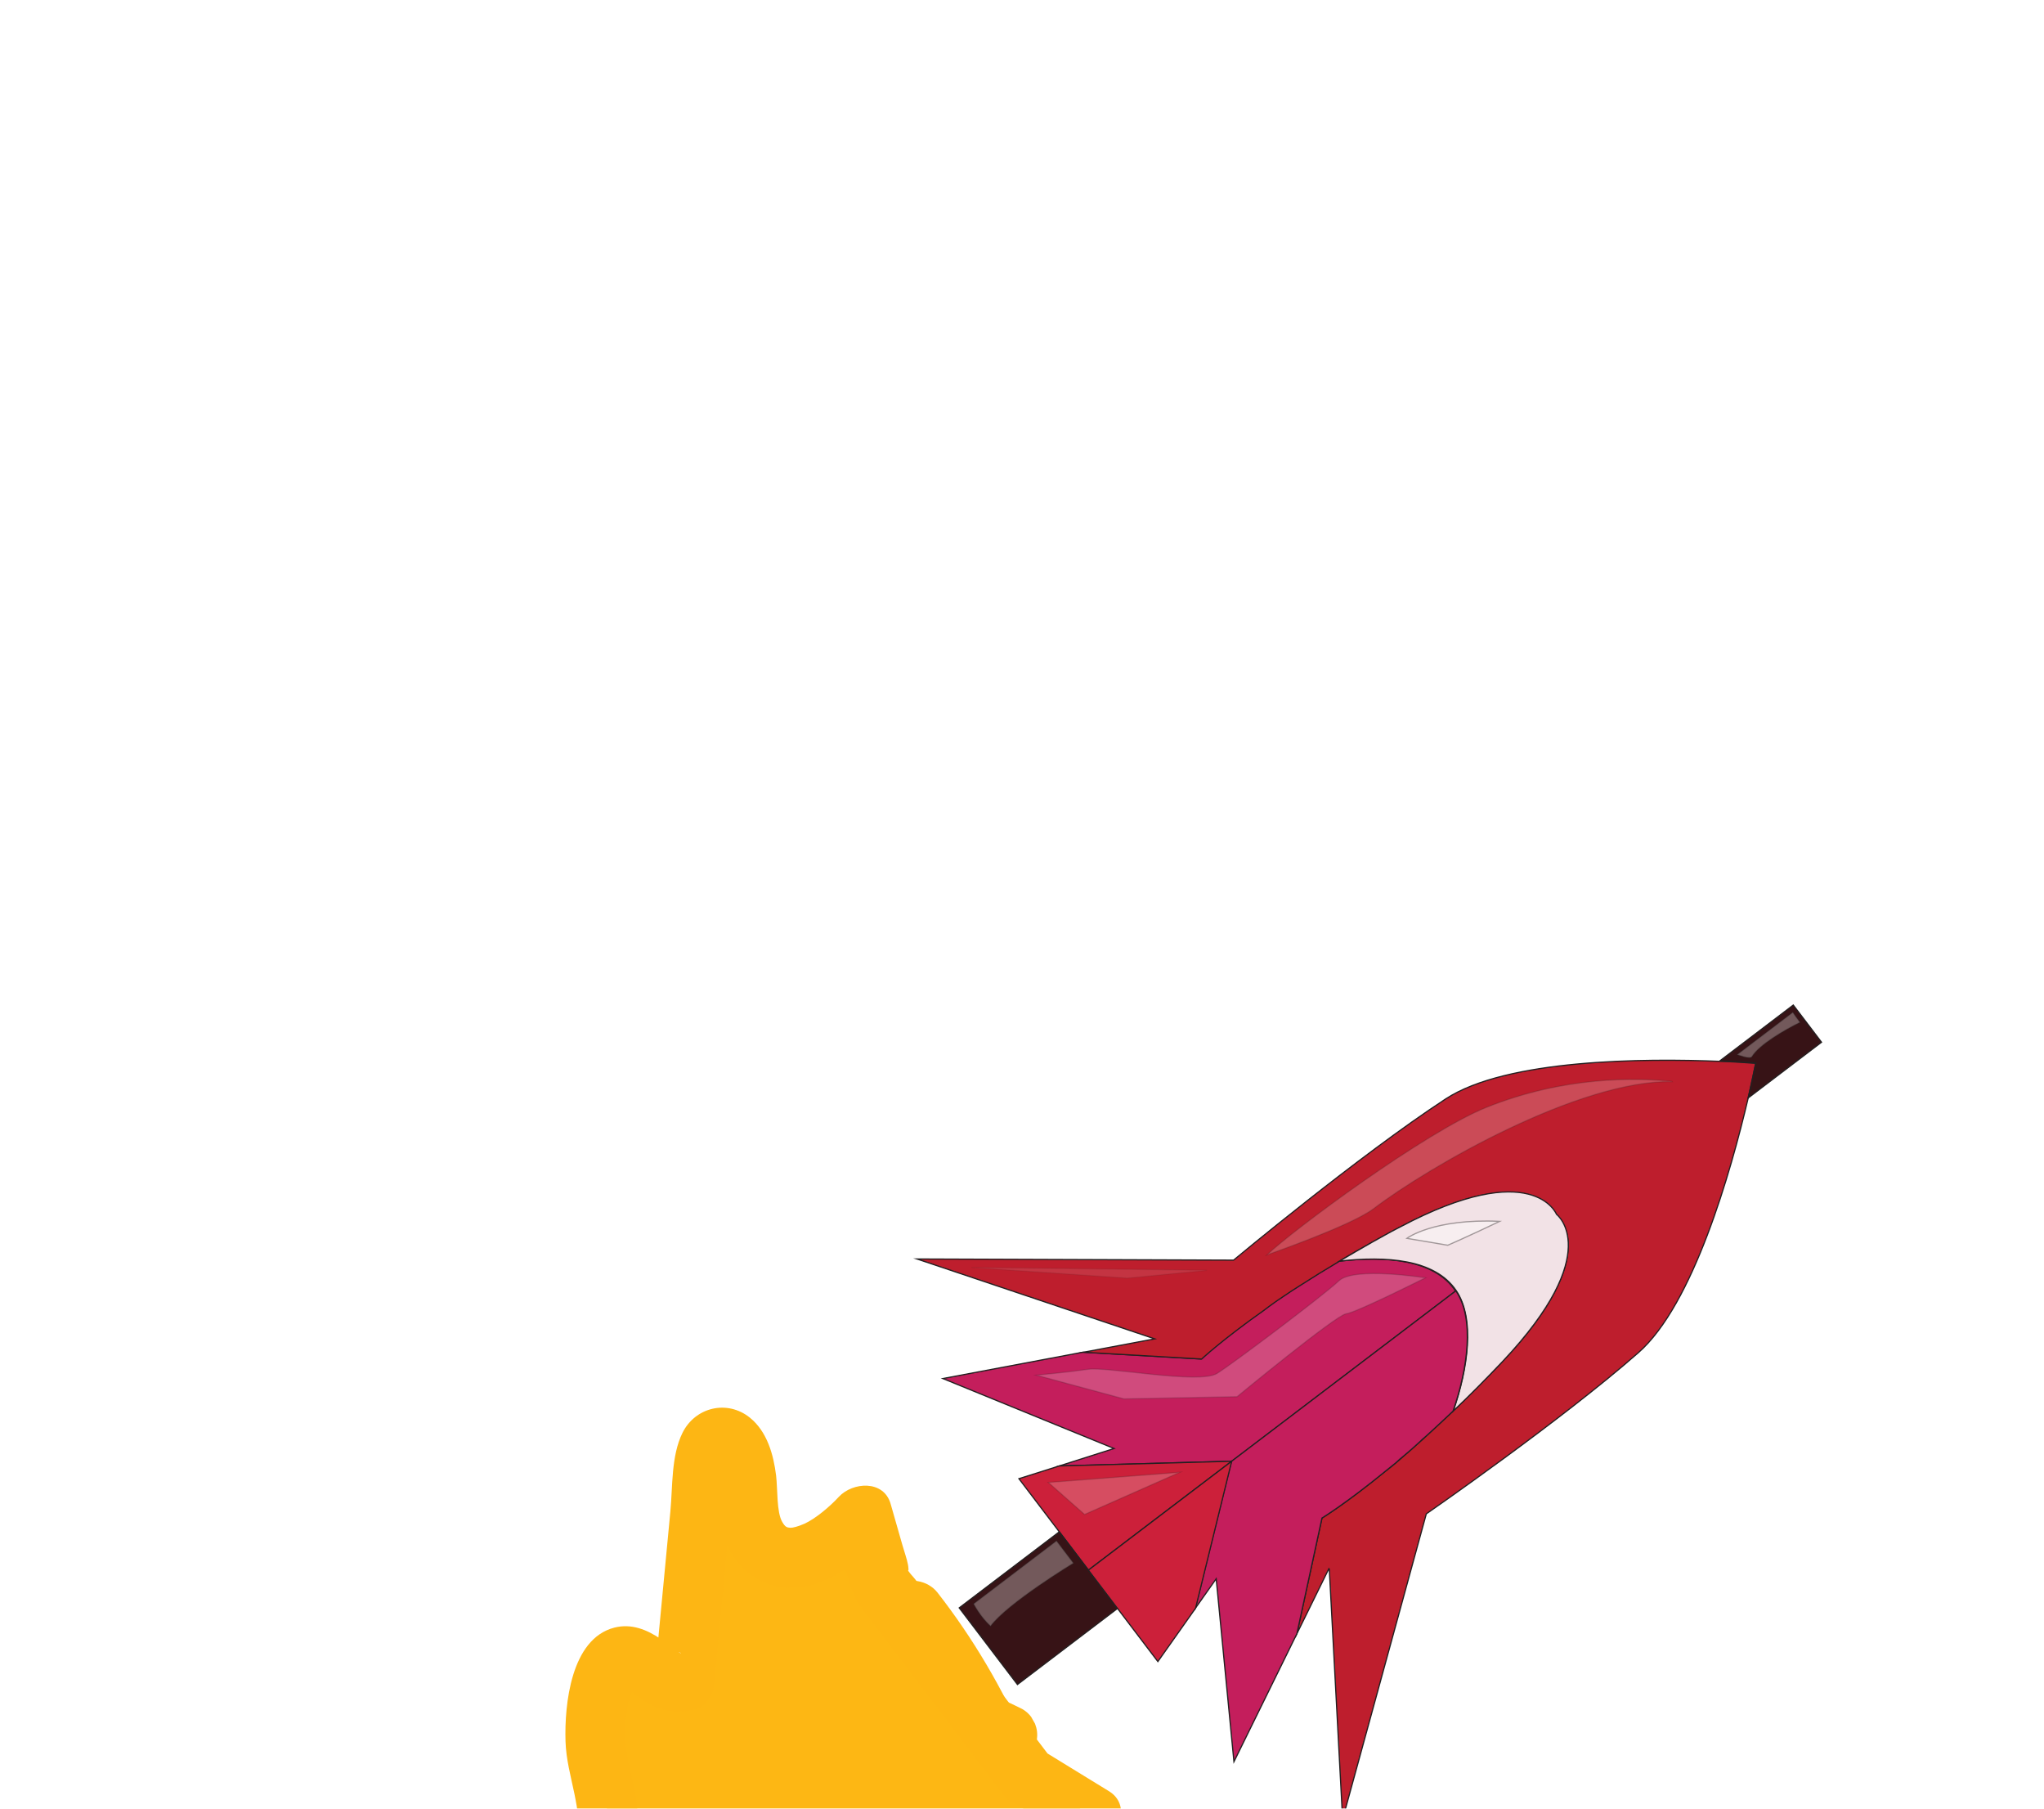 <svg width="104" height="92" viewBox="0 0 104 92" fill="none" xmlns="http://www.w3.org/2000/svg">
<g filter="url(#filter0_dddddddd_320_5)">
<path d="M74.091 28.153L62.669 36.833L53.891 37.074L56.684 36.186L47.973 32.627L55.102 31.286L61.114 31.632C61.114 31.632 62.161 30.65 64.283 29.154L64.519 28.975C64.755 28.795 65.017 28.619 65.279 28.444C65.556 28.256 65.848 28.058 66.151 27.875C66.745 27.493 67.41 27.081 68.115 26.661C70.442 26.384 72.96 26.543 74.05 28.161L74.08 28.139L74.091 28.153Z" fill="#C41E5C" stroke="#231F20" stroke-width="0.061" stroke-miterlimit="10"/>
<path d="M62.669 36.833L55.379 42.372L51.844 37.721L53.891 37.074L62.669 36.833Z" fill="#CC203A" stroke="#231F20" stroke-width="0.061" stroke-miterlimit="10"/>
<path d="M56.86 44.321L53.898 40.423L48.806 44.292L51.769 48.19L56.86 44.321Z" fill="#371316" stroke="#231F20" stroke-width="0.061" stroke-miterlimit="10"/>
<path d="M67.614 42.299L65.986 45.609L67.263 39.724C67.263 39.724 68.489 38.978 70.499 37.334C70.676 37.2 70.853 37.065 71.019 36.916C71.167 36.804 71.303 36.677 71.439 36.55C71.694 36.333 71.963 36.106 72.221 35.863C72.339 35.773 72.446 35.669 72.553 35.564C72.991 35.161 73.445 34.747 73.931 34.284C74.719 33.545 75.548 32.706 76.428 31.781C81.712 26.205 79.182 24.285 79.182 24.285C79.182 24.285 78.021 21.347 71.222 24.929C70.938 25.076 70.679 25.226 70.394 25.372C70.195 25.477 70.021 25.585 69.822 25.691C69.234 26.02 68.662 26.339 68.141 26.665C67.436 27.084 66.771 27.496 66.177 27.878C65.874 28.062 65.582 28.26 65.305 28.447C65.043 28.623 64.781 28.799 64.545 28.978L64.309 29.157C62.187 30.654 61.14 31.635 61.14 31.635L55.128 31.289L58.753 30.608L46.658 26.545L62.765 26.604C62.765 26.604 69.137 21.297 73.552 18.407C76.66 16.371 83.664 16.337 87.506 16.492C88.244 16.513 88.86 16.558 89.331 16.596C89.231 17.045 89.108 17.65 88.943 18.382C88.063 22.125 86.153 28.863 83.359 31.313C79.392 34.793 72.571 39.51 72.571 39.51L68.313 55.044L67.636 42.328L67.614 42.299Z" fill="#BE1E2D" stroke="#231F20" stroke-width="0.061" stroke-miterlimit="10"/>
<path d="M73.946 34.273C74.688 32.125 75.061 29.582 74.091 28.153C73.001 26.535 70.494 26.391 68.156 26.654C68.688 26.343 69.249 26.009 69.837 25.679C70.021 25.585 70.21 25.466 70.409 25.361C70.668 25.211 70.952 25.064 71.237 24.918C78.024 21.321 79.197 24.273 79.197 24.273C79.197 24.273 81.716 26.179 76.443 31.77C75.563 32.694 74.734 33.534 73.946 34.273Z" fill="#F2E2E6" stroke="#231F20" stroke-width="0.061" stroke-miterlimit="10"/>
<path d="M61.881 42.812L60.816 44.32L62.654 36.844L74.076 28.165C75.046 29.594 74.673 32.136 73.931 34.284C73.459 34.736 72.991 35.161 72.553 35.564C72.435 35.654 72.328 35.759 72.221 35.863C71.963 36.106 71.694 36.334 71.439 36.55C71.292 36.662 71.141 36.8 71.019 36.916C70.827 37.062 70.662 37.211 70.499 37.334C68.489 38.978 67.263 39.724 67.263 39.724L65.986 45.609L62.784 52.118L61.881 42.812Z" fill="#C41E5C" stroke="#231F20" stroke-width="0.061" stroke-miterlimit="10"/>
<path d="M58.913 47.023L55.379 42.372L62.669 36.833L60.831 44.309L58.913 47.023Z" fill="#CC203A" stroke="#231F20" stroke-width="0.061" stroke-miterlimit="10"/>
<path d="M92.68 15.519L88.946 18.356C89.123 17.639 89.245 17.034 89.335 16.57C88.875 16.547 88.259 16.502 87.51 16.466L91.243 13.629L92.68 15.519Z" fill="#371316" stroke="#231F20" stroke-width="0.061" stroke-miterlimit="10"/>
<path opacity="0.4" d="M76.303 24.632C72.925 24.474 71.582 25.495 71.582 25.495L73.664 25.846C73.664 25.846 74.577 25.454 76.303 24.632Z" fill="white" stroke="#231F20" stroke-width="0.061" stroke-miterlimit="10"/>
<path opacity="0.2" d="M85.066 17.508C83.211 17.333 79.64 17.229 75.624 18.836C72.503 20.09 65.717 25.129 64.468 26.334C64.468 26.334 68.689 24.874 69.866 24.003C72.773 21.794 80.364 17.447 85.077 17.522L85.066 17.508Z" fill="white" stroke="#231F20" stroke-width="0.061" stroke-miterlimit="10"/>
<path opacity="0.2" d="M60.025 37.397L53.34 37.912L55.182 39.54L60.025 37.397Z" fill="white" stroke="#231F20" stroke-width="0.061" stroke-miterlimit="10"/>
<path opacity="0.2" d="M72.525 27.503C72.525 27.503 68.899 26.927 68.126 27.655C67.352 28.383 62.825 31.799 61.928 32.365C61.03 32.93 56.352 32.013 55.367 32.156C54.382 32.299 52.733 32.457 52.733 32.457L57.186 33.661L62.944 33.549C62.944 33.549 67.981 29.395 68.493 29.333C69.004 29.27 72.525 27.503 72.525 27.503Z" fill="white" stroke="#231F20" stroke-width="0.061" stroke-miterlimit="10"/>
<path opacity="0.3" d="M53.756 40.88L49.536 44.087C49.536 44.087 49.87 44.742 50.4 45.224C51.26 44.058 54.62 42.017 54.62 42.017L53.756 40.88Z" fill="white" stroke="#231F20" stroke-width="0.061" stroke-miterlimit="10"/>
<path opacity="0.3" d="M91.235 13.985L88.387 16.149C88.387 16.149 89.052 16.412 89.14 16.252C89.514 15.642 90.807 14.892 91.587 14.509C91.463 14.347 91.22 13.996 91.22 13.996L91.235 13.985Z" fill="white" stroke="#231F20" stroke-width="0.061" stroke-miterlimit="10"/>
<path opacity="0.1" d="M61.411 27.121L49.43 26.977L57.361 27.519L61.411 27.121Z" fill="white" stroke="#231F20" stroke-width="0.061" stroke-miterlimit="10"/>
<path d="M45.258 45.368C46.104 46.451 46.891 47.587 47.597 48.769C47.679 48.906 47.76 49.044 47.838 49.176C47.7 48.944 47.922 49.327 47.95 49.375C48.128 49.7 48.301 50.029 48.469 50.361C48.782 50.975 49.072 51.598 49.344 52.228C49.662 52.96 50.567 53.424 51.333 53.079C52.099 52.735 52.521 51.877 52.184 51.09C51.017 48.394 49.51 45.835 47.7 43.513C47.206 42.883 46.199 42.689 45.56 43.221C44.921 43.753 44.741 44.687 45.268 45.361L45.258 45.368Z" fill="#FDB614"/>
<path d="M50.242 51.967L50.664 52.169C50.849 52.251 51.04 52.29 51.234 52.273C51.432 52.291 51.623 52.26 51.813 52.177C52.011 52.104 52.179 51.992 52.314 51.827C52.468 51.696 52.585 51.537 52.656 51.338L52.76 50.96C52.796 50.694 52.761 50.437 52.664 50.188L52.464 49.834C52.298 49.615 52.084 49.455 51.833 49.347L51.412 49.145C51.227 49.064 51.036 49.025 50.842 49.042C50.644 49.023 50.452 49.054 50.262 49.137C50.065 49.21 49.897 49.322 49.761 49.487C49.608 49.619 49.491 49.777 49.42 49.977L49.316 50.355C49.28 50.62 49.314 50.877 49.411 51.126L49.611 51.48C49.778 51.699 49.991 51.859 50.242 51.967Z" fill="#FDB614"/>
<path d="M52.247 52.829L55.481 54.813C53.754 55.681 51.709 57.35 52.515 59.108C53.265 60.74 55.754 60.574 57.014 61.849C57.279 62.116 57.49 62.515 57.342 62.865C57.135 63.36 56.439 63.352 55.907 63.258C52.231 62.599 48.553 61.95 44.877 61.291C44.149 62.351 46.042 64.035 45.099 64.904C44.879 65.109 44.557 65.17 44.256 65.207C42.635 65.396 40.96 65.08 39.523 64.309C38.032 63.508 36.049 62.292 34.938 63.566C34.654 63.889 34.522 64.32 34.342 64.709C33.238 67.113 29.801 68.06 27.621 66.564C27.321 67.674 27.009 68.808 26.33 69.731C25.65 70.654 24.52 71.337 23.386 71.147C22.692 71.031 22.015 70.594 21.322 70.752C19.765 71.107 19.544 74.036 17.968 73.799C17.348 73.71 16.897 73.086 16.274 73.023C15.775 72.973 15.326 73.29 14.928 73.594C15.326 73.29 15.753 72.943 15.838 72.449C15.944 71.832 15.467 71.235 15.544 70.609C15.738 69.027 18.628 69.6 19.378 68.194C19.711 67.573 19.476 66.808 19.55 66.1C19.672 64.957 20.632 64.05 21.703 63.643C22.774 63.236 23.951 63.239 25.1 63.248C24.243 60.746 26.077 57.688 28.688 57.269C29.112 57.2 29.562 57.188 29.95 57.001C31.474 56.272 30.839 54.032 30.462 52.385C30.104 50.793 30.244 49.09 30.864 47.584C30.981 47.304 31.121 47.013 31.382 46.853C32.473 46.178 33.592 48.449 34.804 48.035C35.154 44.316 35.513 40.599 35.864 36.881C35.915 36.343 36.09 35.674 36.627 35.603C37.004 35.555 37.327 35.869 37.518 36.191C38.413 37.752 37.582 40.101 38.954 41.261C40.431 42.508 42.583 40.989 43.885 39.553L44.931 43.201L52.255 52.839L52.247 52.829Z" fill="#FDB714"/>
<path d="M51.319 54.041L54.553 56.025L54.913 53.389C52.898 54.422 50.404 56.278 50.865 58.874C51.117 60.285 52.165 61.23 53.423 61.786C53.957 62.024 54.523 62.184 55.063 62.41C55.253 62.489 55.452 62.568 55.625 62.675C56.156 63 55.752 62.953 55.833 62.646L56.132 61.929C56.403 61.508 56.569 61.888 56.234 61.751C56.032 61.667 55.744 61.671 55.519 61.627C55.021 61.537 54.524 61.448 54.03 61.363C53.034 61.183 52.042 61.009 51.047 60.83C49.06 60.475 47.072 60.121 45.085 59.768C44.605 59.68 43.923 59.914 43.667 60.354C43.084 61.334 43.108 62.244 43.488 63.298C43.557 63.491 43.636 63.676 43.711 63.865C43.751 63.957 43.782 64.049 43.817 64.145C43.871 64.318 43.879 64.328 43.831 64.165C43.851 64.341 43.861 64.334 43.856 64.146C43.871 64.065 43.898 63.999 43.941 63.935C44.009 63.792 44.131 63.691 44.303 63.645C44.152 63.668 44.001 63.691 43.842 63.704C42.782 63.803 41.711 63.605 40.735 63.188C39.758 62.772 38.929 62.175 37.943 61.827C36.958 61.479 35.78 61.292 34.77 61.799C34.152 62.107 33.705 62.578 33.37 63.177C33.103 63.664 32.951 64.171 32.624 64.588C31.756 65.677 29.811 66.166 28.541 65.343C27.813 64.869 26.482 64.944 26.206 65.975C25.897 67.122 25.396 69.613 23.799 69.652C23.44 69.664 23.067 69.465 22.726 69.37C22.206 69.221 21.677 69.14 21.137 69.228C20.259 69.374 19.536 69.946 19.017 70.647C18.622 71.177 18.252 71.781 17.91 72.34C18.056 72.098 17.753 72.567 17.984 72.306C18.037 72.244 18.163 72.339 18.161 72.256C18.157 72.099 17.258 71.723 17.158 71.684C16.1 71.26 15.067 71.616 14.179 72.245C13.291 72.873 12.423 73.579 11.548 74.244L13.396 76.675C14.271 76.01 15.182 75.372 16.026 74.676C16.871 73.981 17.45 73.157 17.373 72.057C17.364 71.934 17.207 70.849 17.082 70.836C16.997 70.825 17.089 70.946 16.987 70.993C16.626 71.145 17.261 70.961 16.935 71.056C17.565 70.876 18.249 70.686 18.862 70.443C19.672 70.126 20.421 69.588 20.797 68.78C21.2 67.907 20.908 67.078 21.088 66.205C21.423 64.577 24.105 64.764 25.29 64.769C26.352 64.774 26.782 63.512 26.524 62.688C26.071 61.244 27.063 59.501 28.345 58.957C28.831 58.748 29.363 58.743 29.904 58.616C30.566 58.458 31.144 58.149 31.607 57.636C32.366 56.799 32.509 55.654 32.43 54.571C32.351 53.488 32.005 52.547 31.866 51.517C31.728 50.487 31.822 49.38 32.202 48.386C32.252 48.24 32.315 48.1 32.382 47.957L32.082 48.208C31.986 48.243 31.883 48.259 31.78 48.254C31.603 48.204 31.594 48.211 31.755 48.272C31.611 48.183 31.618 48.193 31.77 48.292C31.85 48.346 31.933 48.406 32.012 48.469C32.179 48.587 32.331 48.717 32.498 48.836C33.412 49.483 34.279 49.745 35.382 49.452C35.875 49.323 36.283 48.729 36.327 48.242C36.519 46.233 36.71 44.224 36.901 42.214C36.992 41.263 37.084 40.304 37.174 39.353C37.221 38.849 37.268 38.346 37.319 37.847C37.344 37.597 37.357 37.342 37.391 37.094L37.419 36.858C37.481 36.657 37.408 36.713 37.203 37.029L36.432 37.124C36.18 37.116 36.134 36.691 36.314 37.221C36.379 37.418 36.413 37.614 36.441 37.823C36.518 38.409 36.526 38.994 36.603 39.58C36.787 40.974 37.414 42.293 38.739 42.927C41.121 44.063 43.573 42.161 45.108 40.496L42.472 40.136C42.812 41.321 43.036 42.646 43.517 43.784C43.62 44.02 43.777 44.216 43.928 44.415L51.045 53.781C52.235 55.347 54.667 53.499 53.477 51.934L46.559 42.83C46.448 42.684 46.231 42.489 46.168 42.315L46.157 42.3C46.269 42.559 46.211 42.159 46.198 42.092C46.134 41.765 46.009 41.43 45.918 41.108L45.316 39.003C44.965 37.774 43.385 37.886 42.68 38.644C42.24 39.124 41.5 39.755 40.928 40.013C40.613 40.153 40.329 40.223 40.225 40.218C40.039 40.206 39.959 40.19 39.803 39.925C39.509 39.427 39.571 38.267 39.489 37.563C39.356 36.49 39.031 35.326 38.156 34.618C37.005 33.689 35.37 34.081 34.724 35.392C34.145 36.568 34.231 38.114 34.108 39.396C33.838 42.21 33.576 45.025 33.305 47.839L34.25 46.63C34.319 46.608 34.678 46.496 34.576 46.574C34.425 46.688 34.678 46.527 34.635 46.59C34.618 46.619 34.541 46.547 34.48 46.508C34.185 46.311 33.921 46.075 33.629 45.882C32.915 45.397 32.126 45.076 31.259 45.297C29.05 45.863 28.716 49.209 28.774 51.082C28.802 51.997 29.042 52.858 29.226 53.746C29.311 54.172 29.4 54.611 29.415 55.045C29.417 55.158 29.407 55.257 29.397 55.395C29.395 55.413 29.375 55.658 29.399 55.539C29.367 55.679 29.239 55.661 29.405 55.597C29.201 55.682 28.998 55.698 28.785 55.73C28.255 55.811 27.721 55.925 27.226 56.132C26.352 56.505 25.602 57.083 24.973 57.791C23.51 59.439 23.052 61.743 23.709 63.829L24.943 61.749C22.8 61.735 20.587 61.983 19.082 63.686C18.381 64.48 18.046 65.463 18.047 66.513C18.05 66.78 18.129 67.187 18.078 67.433C18.082 67.407 17.919 67.607 18.06 67.47C17.934 67.596 17.973 67.536 17.744 67.618C16.221 68.108 14.374 68.453 14.073 70.339C13.985 70.889 14.095 71.388 14.251 71.906C14.275 71.988 14.331 72.374 14.374 72.158C14.402 72.014 14.393 72.143 14.287 72.185C13.854 72.392 13.402 72.858 13.023 73.146L11.569 74.251C10.003 75.441 11.851 77.873 13.416 76.683C14.258 76.043 15.316 75.447 16.047 74.683C16.076 74.661 16.198 74.569 16.271 74.544C15.996 74.615 16.161 74.52 16.305 74.679C16.604 75.012 17.359 75.259 17.782 75.321C19.72 75.59 20.574 73.867 21.468 72.52C21.602 72.312 21.63 72.228 21.746 72.24C21.911 72.245 22.303 72.438 22.513 72.501C23.519 72.796 24.557 72.789 25.52 72.341C27.621 71.35 28.478 69.288 29.055 67.17L26.72 67.801C28.369 68.872 30.302 69.083 32.162 68.483C33.056 68.195 33.883 67.689 34.552 67.035C34.855 66.736 35.126 66.438 35.354 66.081C35.654 65.607 35.802 64.996 36.137 64.557C36.2 64.479 36.019 64.594 36.154 64.56C36.212 64.546 36.217 64.542 36.308 64.55C36.54 64.573 36.88 64.698 37.182 64.822C38.015 65.171 38.773 65.684 39.601 66.037C40.568 66.452 41.635 66.716 42.686 66.776C43.737 66.837 45.047 66.854 45.964 66.203C46.881 65.553 47.06 64.365 46.759 63.313C46.655 62.955 46.505 62.616 46.379 62.267C46.354 62.194 46.202 61.772 46.287 62.015C46.272 61.965 46.294 61.802 46.262 61.942C46.257 61.996 46.257 61.996 46.262 61.942C46.292 61.75 46.244 61.848 46.121 62.241L44.703 62.828C47.486 63.321 50.268 63.822 53.051 64.315C54.32 64.541 55.786 65.037 57.075 64.795C58.519 64.525 59.331 63.049 58.74 61.696C58.292 60.663 57.262 60.034 56.259 59.623C55.607 59.351 54.463 59.116 54.068 58.687C53.859 58.463 53.864 58.389 53.899 58.202C53.921 58.101 54.061 57.841 54.284 57.579C54.695 57.09 55.482 56.562 56.073 56.258C56.992 55.782 57.522 54.299 56.433 53.623L53.199 51.638C52.495 51.207 51.595 51.223 51.054 51.925C50.593 52.529 50.634 53.633 51.342 54.07L51.316 54.036L51.319 54.041Z" fill="#FDB614"/>
</g>
<defs>
<filter id="filter0_dddddddd_320_5" x="6.287" y="13.586" width="91.123" height="72.791" filterUnits="userSpaceOnUse" color-interpolation-filters="sRGB">
<feFlood flood-opacity="0" result="BackgroundImageFix"/>
<feColorMatrix in="SourceAlpha" type="matrix" values="0 0 0 0 0 0 0 0 0 0 0 0 0 0 0 0 0 0 127 0" result="hardAlpha"/>
<feOffset dy="4.687"/>
<feGaussianBlur stdDeviation="2.344"/>
<feComposite in2="hardAlpha" operator="out"/>
<feColorMatrix type="matrix" values="0 0 0 0 0 0 0 0 0 0 0 0 0 0 0 0 0 0 0.25 0"/>
<feBlend mode="normal" in2="BackgroundImageFix" result="effect1_dropShadow_320_5"/>
<feColorMatrix in="SourceAlpha" type="matrix" values="0 0 0 0 0 0 0 0 0 0 0 0 0 0 0 0 0 0 127 0" result="hardAlpha"/>
<feOffset dy="4.687"/>
<feGaussianBlur stdDeviation="2.344"/>
<feComposite in2="hardAlpha" operator="out"/>
<feColorMatrix type="matrix" values="0 0 0 0 0 0 0 0 0 0 0 0 0 0 0 0 0 0 0.25 0"/>
<feBlend mode="normal" in2="effect1_dropShadow_320_5" result="effect2_dropShadow_320_5"/>
<feColorMatrix in="SourceAlpha" type="matrix" values="0 0 0 0 0 0 0 0 0 0 0 0 0 0 0 0 0 0 127 0" result="hardAlpha"/>
<feOffset dy="4.687"/>
<feGaussianBlur stdDeviation="2.344"/>
<feComposite in2="hardAlpha" operator="out"/>
<feColorMatrix type="matrix" values="0 0 0 0 0 0 0 0 0 0 0 0 0 0 0 0 0 0 0.25 0"/>
<feBlend mode="normal" in2="effect2_dropShadow_320_5" result="effect3_dropShadow_320_5"/>
<feColorMatrix in="SourceAlpha" type="matrix" values="0 0 0 0 0 0 0 0 0 0 0 0 0 0 0 0 0 0 127 0" result="hardAlpha"/>
<feOffset dy="4.687"/>
<feGaussianBlur stdDeviation="2.344"/>
<feComposite in2="hardAlpha" operator="out"/>
<feColorMatrix type="matrix" values="0 0 0 0 0 0 0 0 0 0 0 0 0 0 0 0 0 0 0.25 0"/>
<feBlend mode="normal" in2="effect3_dropShadow_320_5" result="effect4_dropShadow_320_5"/>
<feColorMatrix in="SourceAlpha" type="matrix" values="0 0 0 0 0 0 0 0 0 0 0 0 0 0 0 0 0 0 127 0" result="hardAlpha"/>
<feOffset dy="4.687"/>
<feGaussianBlur stdDeviation="2.344"/>
<feComposite in2="hardAlpha" operator="out"/>
<feColorMatrix type="matrix" values="0 0 0 0 0 0 0 0 0 0 0 0 0 0 0 0 0 0 0.25 0"/>
<feBlend mode="normal" in2="effect4_dropShadow_320_5" result="effect5_dropShadow_320_5"/>
<feColorMatrix in="SourceAlpha" type="matrix" values="0 0 0 0 0 0 0 0 0 0 0 0 0 0 0 0 0 0 127 0" result="hardAlpha"/>
<feOffset dy="4.687"/>
<feGaussianBlur stdDeviation="2.344"/>
<feComposite in2="hardAlpha" operator="out"/>
<feColorMatrix type="matrix" values="0 0 0 0 0 0 0 0 0 0 0 0 0 0 0 0 0 0 0.25 0"/>
<feBlend mode="normal" in2="effect5_dropShadow_320_5" result="effect6_dropShadow_320_5"/>
<feColorMatrix in="SourceAlpha" type="matrix" values="0 0 0 0 0 0 0 0 0 0 0 0 0 0 0 0 0 0 127 0" result="hardAlpha"/>
<feOffset dy="4.687"/>
<feGaussianBlur stdDeviation="2.344"/>
<feComposite in2="hardAlpha" operator="out"/>
<feColorMatrix type="matrix" values="0 0 0 0 0 0 0 0 0 0 0 0 0 0 0 0 0 0 0.25 0"/>
<feBlend mode="normal" in2="effect6_dropShadow_320_5" result="effect7_dropShadow_320_5"/>
<feColorMatrix in="SourceAlpha" type="matrix" values="0 0 0 0 0 0 0 0 0 0 0 0 0 0 0 0 0 0 127 0" result="hardAlpha"/>
<feOffset dy="4.687"/>
<feGaussianBlur stdDeviation="2.344"/>
<feComposite in2="hardAlpha" operator="out"/>
<feColorMatrix type="matrix" values="0 0 0 0 0 0 0 0 0 0 0 0 0 0 0 0 0 0 0.25 0"/>
<feBlend mode="normal" in2="effect7_dropShadow_320_5" result="effect8_dropShadow_320_5"/>
<feBlend mode="normal" in="SourceGraphic" in2="effect8_dropShadow_320_5" result="shape"/>
</filter>
</defs>
</svg>
